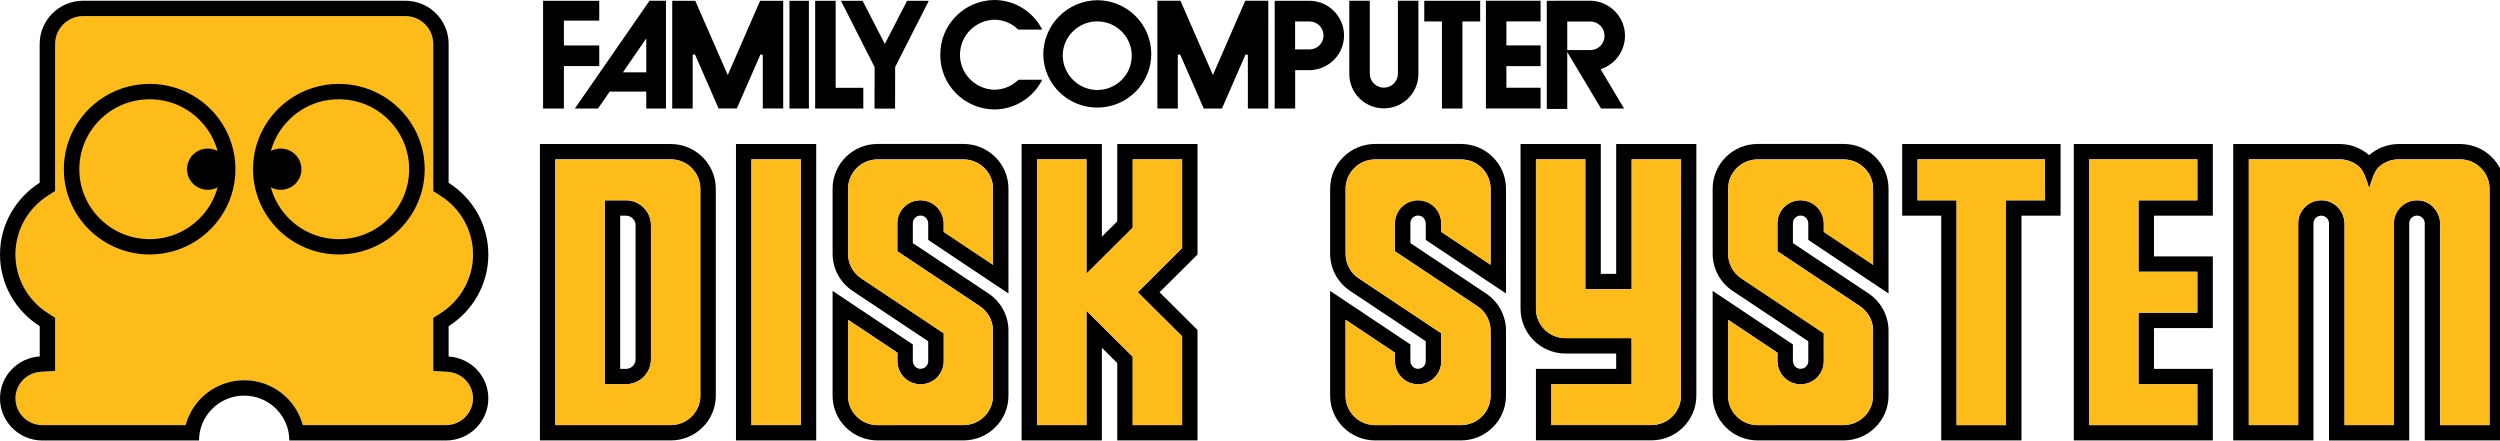 <?xml version="1.0" encoding="UTF-8" standalone="no"?>
<svg
   height="113"
   viewBox="0 0 640 113"
   width="640"
   version="1.1"
   id="svg26"
   sodipodi:docname="fds.svg"
   inkscape:version="1.3.2 (091e20e, 2023-11-25)"
   xmlns:inkscape="http://www.inkscape.org/namespaces/inkscape"
   xmlns:sodipodi="http://sodipodi.sourceforge.net/DTD/sodipodi-0.dtd"
   xmlns="http://www.w3.org/2000/svg"
   xmlns:svg="http://www.w3.org/2000/svg">
  <defs
     id="defs26" />
  <sodipodi:namedview
     id="namedview26"
     pagecolor="#ffffff"
     bordercolor="#000000"
     borderopacity="0.25"
     inkscape:showpageshadow="2"
     inkscape:pageopacity="0.0"
     inkscape:pagecheckerboard="0"
     inkscape:deskcolor="#d1d1d1"
     inkscape:zoom="1"
     inkscape:cx="322.5"
     inkscape:cy="54"
     inkscape:window-width="1312"
     inkscape:window-height="449"
     inkscape:window-x="0"
     inkscape:window-y="39"
     inkscape:window-maximized="0"
     inkscape:current-layer="svg26" />
  <g
     id="g1"
     transform="scale(0.167,0.166)">
    <g
       id="g28">
      <g
         id="g27"
         transform="scale(1,0.999)">
        <g
           transform="scale(1,1.001)"
           id="g26">
          <path
             d="m 664.2,503.1 v -13 l 10.9,-7 c 31.3,-20 50,-53.9 50,-90.7 0,-36.8 -18.7,-70.6 -50,-90.7 l -10.9,-7 v -13 -213.8 c 0,-23.7 -19.3,-43.1 -43,-43.1 H 127.6 c -23.7,0 -43.1,19.3 -43.1,43.1 v 213.9 13 l -10.9,7 c -31.3,20 -49.9,53.9 -49.9,90.7 0,36.8 18.7,70.6 49.9,90.7 l 10.9,7 v 13 46.7 22.1 l -22.2,1.4 c -21.7,1.4 -38.6,19.3 -38.6,40.9 0,22.8 18.5,41.3 41.2,41.3 h 219.6 c 10.5,-39.8 46.8,-69.2 89.8,-69.2 43,0 79.4,29.4 89.8,69.2 h 219.6 c 22.8,0 41.2,-18.5 41.2,-41.3 0,-21.6 -17,-39.5 -38.7,-40.9 L 664,572 v -22.3 z"
             fill="#fdbc1a"
             id="path1" />
          <path
             d="m 519.4,153.1 c 28.8,0 55.9,11.2 76.2,31.6 20.4,20.4 31.6,47.4 31.6,76.3 0,28.8 -11.2,55.9 -31.6,76.2 -20.4,20.4 -47.5,31.6 -76.2,31.6 -28.7,0 -55.9,-11.2 -76.2,-31.6 -20.4,-20.4 -31.6,-47.5 -31.6,-76.2 0,-28.8 11.2,-55.9 31.6,-76.3 20.3,-20.4 47.4,-31.6 76.2,-31.6 m 0,-23.7 c -72.6,0 -131.5,58.9 -131.5,131.5 0,72.6 58.9,131.5 131.5,131.5 C 592,392.4 651,333.5 651,260.9 651,188.3 592.1,129.4 519.4,129.4 Z"
             id="path2" />
          <circle
             cx="430.3"
             cy="260.9"
             r="31.8"
             id="circle2" />
          <path
             d="m 229.4,153.1 c 28.8,0 55.9,11.2 76.2,31.6 20.4,20.4 31.6,47.4 31.6,76.3 0,28.8 -11.2,55.9 -31.6,76.2 -20.4,20.4 -47.5,31.6 -76.2,31.6 -28.7,0 -55.9,-11.2 -76.2,-31.6 -20.4,-20.4 -31.6,-47.5 -31.6,-76.2 0,-28.8 11.2,-55.9 31.6,-76.3 20.3,-20.4 47.4,-31.6 76.2,-31.6 m 0,-23.7 c -72.6,0 -131.5,58.9 -131.5,131.5 0,72.6 58.9,131.5 131.5,131.5 72.6,0 131.5,-58.9 131.5,-131.5 0,-72.6 -58.9,-131.5 -131.5,-131.5 z"
             id="path3" />
          <circle
             cx="318.5"
             cy="260.9"
             r="31.8"
             id="circle3" />
          <path
             d="m 621.2,24.8 c 23.7,0 43,19.3 43,43.1 v 213.9 13 l 10.9,7 c 31.3,20 50,53.9 50,90.7 0,36.8 -18.7,70.6 -50,90.7 l -10.9,7 v 13 46.7 22.1 l 22.2,1.4 c 21.7,1.4 38.7,19.3 38.7,40.9 0,22.8 -18.5,41.3 -41.2,41.3 H 464.2 c -10.5,-39.8 -46.8,-69.2 -89.8,-69.2 -43,0 -79.4,29.4 -89.8,69.2 H 64.9 c -22.8,0 -41.2,-18.5 -41.2,-41.3 0,-21.6 17,-39.5 38.6,-40.9 L 84.5,572 V 549.7 503 490 L 73.6,483 C 42.3,463 23.7,429.1 23.7,392.3 c 0,-36.8 18.7,-70.6 49.9,-90.7 l 10.9,-7 v -13 -213.7 c 0,-23.7 19.3,-43.1 43.1,-43.1 z m 0,-23.7 H 127.6 C 90.7,1.1 60.8,31 60.8,67.9 V 281.8 C 24.4,305.2 0,345.9 0,392.4 0,439 24.4,479.7 60.9,503 v 46.7 C 26.9,551.9 0,579.8 0,614.3 c 0,35.9 29.1,65 64.9,65 h 240.2 c 0,-38.2 31,-69.2 69.2,-69.2 38.2,0 69.2,31 69.2,69.2 h 240.2 c 35.9,0 64.9,-29.1 64.9,-65 0,-34.5 -26.9,-62.4 -60.9,-64.5 v -46.7 c 36.5,-23.4 60.9,-64 60.9,-110.6 0,-46.6 -24.3,-87.3 -60.9,-110.6 V 67.9 C 687.9,31 658,1.1 621.2,1.1 Z"
             id="path4" />
          <path
             d="M 1028.2,222.1 H 827.7 v 457.1 h 200.6 c 38.1,0 69,-30.9 69,-69 V 291.1 c -0.1,-38.1 -31,-69 -69.1,-69 z m 45.4,388.1 c 0,25 -20.3,45.3 -45.3,45.3 h -177 V 245.7 h 176.9 c 25,0 45.3,20.3 45.3,45.3 v 319.2 z"
             id="path5" />
          <path
             d="m 1515.3,452.6 -116,-77.7 v -30.7 c 0,-7.2 6.4,-12.9 13.8,-11.6 5.8,1 9.8,6.4 9.8,12.3 v 18 7.1 l 123,82.6 V 291 c 0,-38.1 -30.9,-69 -69,-69 h -131.6 c -38.1,0 -69,30.9 -69,69 v 100.3 c 0,23 11.5,44.5 30.6,57.3 l 116,77.7 V 557 c 0,7.2 -6.4,12.8 -13.8,11.6 -5.8,-0.9 -9.8,-6.4 -9.8,-12.3 v -18 -7.1 l -123,-82.6 v 161.6 c 0,38.1 30.9,69 69,69 h 131.6 c 38.1,0 69,-30.9 69,-69 V 520.5 542.6 510 c 0,-23.1 -11.5,-44.6 -30.6,-57.4 z m 6.9,67.9 v 89.7 c 0,25 -20.3,45.3 -45.3,45.3 h -131.6 c -25,0 -45.3,-20.3 -45.3,-45.3 V 493.1 l 75.7,50.8 v 12.6 c 0,17.8 12.5,32.8 29.7,35.6 1.9,0.3 3.8,0.5 5.8,0.5 8.4,0 16.5,-3 23,-8.4 7.9,-6.8 12.5,-16.6 12.5,-27 v -30.7 -12.6 l -10.5,-7 -116,-77.7 c -12.6,-8.4 -20.1,-22.5 -20.1,-37.7 V 291.1 c 0,-25 20.3,-45.3 45.3,-45.3 H 1477 c 25,0 45.3,20.3 45.3,45.3 v 117.2 l -75.7,-50.8 v -12.6 c 0,-17.9 -12.5,-32.8 -29.7,-35.6 -1.9,-0.3 -3.8,-0.5 -5.8,-0.5 -8.4,0 -16.5,3 -23,8.4 -7.9,6.8 -12.5,16.6 -12.5,27 v 30.7 12.6 l 10.5,7 116,77.7 c 12.6,8.4 20.1,22.5 20.1,37.7 z"
             id="path6" />
          <path
             d="m 2864.4,452.6 -116,-77.7 v -30.7 c 0,-7.2 6.4,-12.9 13.8,-11.6 5.8,1 9.8,6.4 9.8,12.3 v 18 7.1 l 123,82.6 V 291 c 0,-38.1 -30.9,-69 -69,-69 h -131.6 c -38.1,0 -69,30.9 -69,69 v 100.3 c 0,23 11.5,44.5 30.6,57.3 l 116,77.7 V 557 c 0,7.2 -6.4,12.8 -13.8,11.6 -5.8,-0.9 -9.8,-6.4 -9.8,-12.3 v -18 -7.1 l -123,-82.6 v 161.6 c 0,38.1 30.9,69 69,69 H 2826 c 38.1,0 69,-30.9 69,-69 V 520.5 542.6 510 c -0.1,-23.1 -11.5,-44.6 -30.6,-57.4 z m 6.9,67.9 v 89.7 c 0,25 -20.3,45.3 -45.3,45.3 h -131.6 c -25,0 -45.3,-20.3 -45.3,-45.3 V 493.1 l 75.7,50.8 v 12.6 c 0,17.8 12.5,32.8 29.7,35.6 1.9,0.3 3.9,0.5 5.8,0.5 8.4,0 16.5,-3 23,-8.4 7.9,-6.8 12.5,-16.6 12.5,-27 v -30.7 -12.6 l -10.5,-7 -116,-77.7 c -12.6,-8.4 -20.1,-22.5 -20.1,-37.7 V 291.1 c 0,-25 20.3,-45.3 45.3,-45.3 h 131.6 c 25,0 45.3,20.3 45.3,45.3 v 117.2 l -75.6,-50.8 v -12.6 c 0,-17.9 -12.5,-32.8 -29.7,-35.6 -1.9,-0.3 -3.9,-0.5 -5.8,-0.5 -8.4,0 -16.5,3 -23,8.4 -7.9,6.8 -12.5,16.6 -12.5,27 v 30.7 12.6 l 10.5,7 116,77.7 c 12.6,8.4 20.1,22.5 20.1,37.7 z"
             id="path7" />
          <path
             d="m 2278,452.6 -116,-77.7 v -30.7 c 0,-7.2 6.4,-12.9 13.8,-11.6 5.8,1 9.8,6.4 9.8,12.3 v 18 7.1 l 123,82.6 V 291 c 0,-38.1 -30.9,-69 -69,-69 H 2108 c -38.1,0 -69,30.9 -69,69 v 100.3 c 0,23 11.5,44.5 30.6,57.3 l 116,77.7 V 557 c 0,7.2 -6.4,12.8 -13.8,11.6 -5.8,-0.9 -9.8,-6.4 -9.8,-12.3 v -18 -7.1 l -123,-82.6 v 161.6 c 0,38.1 30.9,69 69,69 h 131.6 c 38.1,0 69,-30.9 69,-69 V 520.5 542.6 510 c 0,-23.1 -11.5,-44.6 -30.6,-57.4 z m 7,67.9 v 89.7 c 0,25 -20.3,45.3 -45.3,45.3 H 2108 c -25,0 -45.3,-20.3 -45.3,-45.3 V 493.1 l 75.7,50.8 v 12.6 c 0,17.8 12.5,32.8 29.7,35.6 1.9,0.3 3.9,0.5 5.8,0.5 8.4,0 16.5,-3 23,-8.4 7.9,-6.8 12.5,-16.6 12.5,-27 v -30.7 -12.6 l -10.5,-7 -116,-77.7 c -12.6,-8.4 -20.1,-22.5 -20.1,-37.7 V 291.1 c 0,-25 20.3,-45.3 45.3,-45.3 h 131.6 c 25,0 45.3,20.3 45.3,45.3 v 117.2 l -75.6,-50.8 v -12.6 c 0,-17.9 -12.5,-32.8 -29.7,-35.6 -1.9,-0.3 -3.9,-0.5 -5.8,-0.5 -8.4,0 -16.5,3 -23,8.4 -7.9,6.8 -12.5,16.6 -12.5,27 v 30.7 12.6 l 10.5,7 116,77.7 c 12.6,8.4 20.1,22.5 20.1,37.7 z"
             id="path8" />
          <path
             d="m 1128.2,222.1 v 457.1 h 123 V 222.1 Z m 99.4,433.5 h -75.7 V 245.7 h 75.7 z"
             id="path9" />
          <path
             d="m 3098.8,222.1 h -123 -59.9 v 110.5 h 59.9 v 346.6 h 123 V 332.6 h 59.9 V 222.1 Z m 36.1,86.8 H 3075 v 346.7 h -75.7 V 308.9 h -59.9 v -63.2 h 195.4 z"
             id="path10" />
          <path
             d="M 959.5,308.9 H 927 v 283.6 h 32.5 c 21.2,0 38.4,-17.2 38.4,-38.4 V 347.3 c 0,-21.1 -17.2,-38.4 -38.4,-38.4 z m 14.8,245.2 c 0,8.2 -6.6,14.8 -14.8,14.8 h -8.8 V 332.6 h 8.8 c 8.2,0 14.8,6.6 14.8,14.8 z"
             id="path11" />
          <path
             d="m 1835.7,222.1 h -123 V 341.4 L 1689.1,365 V 222.1 h -123 v 457.1 h 123 V 536.3 l 23.6,23.6 v 119.3 h 123 V 508.9 l -58.2,-58.2 58.2,-58.2 z m -23.6,160.5 -68,68 68,68 v 136.9 h -75.7 V 550.1 l -70.9,-70.9 v 176.3 h -75.7 V 245.7 h 75.7 V 422 l 70.9,-70.9 V 245.7 h 75.7 z"
             id="path12" />
          <path
             d="m 2477.5,222.1 v 200.2 h -23.6 V 222.1 h -123 v 164.7 66.3 23.1 c 0,38.1 30.9,69 69,69 h 77.6 v 23.6 h -123 v 110.3 h 176.9 c 38.1,0 69,-30.9 69,-69 v -388 z m 99.3,388.1 c 0,25 -20.3,45.3 -45.3,45.3 h -153.3 v -63 h 99.3 23.7 v -23.7 -23.6 -23.7 h -23.7 -77.6 c -25,0 -45.3,-20.3 -45.3,-45.3 V 453.1 386.8 245.7 h 75.7 V 422.3 446 h 23.7 23.6 23.7 V 422.3 245.7 h 75.7 z"
             id="path13" />
          <path
             d="m 3301.9,332.6 h 90.2 V 222.1 H 3179 v 457.1 h 213.1 V 568.9 h -90.2 v -63 h 90.2 V 395.4 h -90.2 z m 66.5,86.5 v 63.2 h -90.2 v 110.3 h 90.2 v 63 H 3202.6 V 245.7 h 165.8 v 63.2 h -90.2 v 110.2 z"
             id="path14" />
          <path
             d="m 3771,222.1 h -93.9 c -17.4,0 -33.2,6.5 -45.4,17.1 -12.1,-10.6 -28,-17.1 -45.4,-17.1 h -162.9 v 457.1 h 123 V 344.5 c 0,-6.6 5.3,-11.9 11.9,-11.9 6.6,0 11.9,5.3 11.9,11.9 v 334.8 h 123 V 344.4 c 0,-6.6 5.3,-11.9 11.9,-11.9 6.6,0 11.9,5.3 11.9,11.9 v 334.8 h 123 V 291.1 c 0,-38.1 -30.9,-69 -69,-69 z m 45.3,433.5 h -75.7 V 345.7 c 0,-18.1 -12.9,-34.2 -30.9,-36.5 -21.7,-2.8 -40.2,14.1 -40.2,35.2 V 655.5 H 3594 V 345.7 c 0,-18.1 -12.9,-34.2 -30.9,-36.5 -21.7,-2.8 -40.2,14.1 -40.2,35.2 v 311.1 h -75.7 V 245.7 h 139.2 c 11.7,0 22.4,4.5 30.4,11.8 6.8,6.2 11.8,22.3 13.9,29.9 0.3,1.1 1.8,1.1 2.1,0 2.1,-7.6 7,-23.6 13.8,-29.9 8.1,-7.3 18.7,-11.8 30.4,-11.8 h 93.9 c 25,0 45.3,20.3 45.3,45.3 v 364.6 z"
             id="path15" />
          <g
             fill="#fdbc1a"
             id="g25">
            <path
               d="m 2825.9,655.6 c 25,0 45.3,-20.3 45.3,-45.3 v -89.7 -10.5 c 0,-15.1 -7.5,-29.2 -20.1,-37.7 l -116,-77.7 -10.5,-7 v -12.6 -30.7 c 0,-10.4 4.6,-20.3 12.5,-27 6.5,-5.5 14.6,-8.4 23,-8.4 1.9,0 3.8,0.1 5.8,0.5 17.2,2.8 29.7,17.8 29.7,35.6 v 12.6 l 75.6,50.8 V 291.3 c 0,-25 -20.3,-45.3 -45.3,-45.3 h -131.6 c -25,0 -45.3,20.3 -45.3,45.3 v 100.3 c 0,15.1 7.5,29.2 20.1,37.7 l 116,77.7 10.5,7 v 12.6 30.7 c 0,10.4 -4.6,20.3 -12.5,27 -6.5,5.5 -14.6,8.4 -23,8.4 -1.9,0 -3.8,-0.2 -5.8,-0.5 -17.2,-2.8 -29.7,-17.8 -29.7,-35.6 V 544 l -75.7,-50.8 v 117.2 c 0,25 20.3,45.3 45.3,45.3 z"
               id="path16" />
            <path
               d="m 2239.6,655.6 c 25,0 45.3,-20.3 45.3,-45.3 v -89.7 -10.5 c 0,-15.1 -7.5,-29.2 -20.1,-37.7 l -116,-77.7 -10.5,-7 v -12.6 -30.7 c 0,-10.4 4.6,-20.3 12.5,-27 6.5,-5.5 14.6,-8.4 23,-8.4 1.9,0 3.8,0.1 5.8,0.5 17.2,2.8 29.7,17.8 29.7,35.6 v 12.6 l 75.6,50.8 V 291.3 c 0,-25 -20.3,-45.3 -45.3,-45.3 H 2108 c -25,0 -45.3,20.3 -45.3,45.3 v 100.3 c 0,15.1 7.5,29.2 20.1,37.7 l 116,77.7 10.5,7 v 12.6 30.7 c 0,10.4 -4.6,20.3 -12.5,27 -6.5,5.5 -14.6,8.4 -23,8.4 -1.9,0 -3.8,-0.2 -5.8,-0.5 -17.2,-2.8 -29.7,-17.8 -29.7,-35.6 V 544 l -75.7,-50.8 v 117.2 c 0,25 20.3,45.3 45.3,45.3 z"
               id="path17" />
            <path
               d="M 2576.8,610.2 V 245.7 h -75.7 V 422.3 446 h -23.7 -23.6 -23.7 V 422.3 245.7 h -75.7 v 141.1 66.3 23.1 c 0,25 20.3,45.3 45.3,45.3 h 77.6 23.7 v 23.7 23.6 23.7 h -23.7 -99.3 v 63 h 153.3 c 25.2,0.1 45.5,-20.3 45.5,-45.3 z"
               id="path18" />
            <path
               d="m 1736.4,655.6 h 75.7 V 518.7 l -68,-68 68,-68.1 V 245.7 h -75.7 v 105.4 l -70.9,71 V 245.7 h -75.7 v 409.9 h 75.7 V 479.2 l 70.9,71 z"
               id="path19" />
            <path
               d="m 1151.9,245.7 h 75.7 v 409.8 h -75.7 z"
               id="path20" />
            <path
               d="m 1476.8,655.6 c 25,0 45.3,-20.3 45.3,-45.3 v -89.7 -10.5 c 0,-15.1 -7.5,-29.2 -20.1,-37.7 l -116,-77.7 -10.5,-7 v -12.6 -30.7 c 0,-10.4 4.6,-20.3 12.5,-27 6.5,-5.5 14.6,-8.4 23,-8.4 1.9,0 3.8,0.1 5.8,0.5 17.2,2.8 29.7,17.8 29.7,35.6 v 12.6 l 75.7,50.8 V 291.3 c 0,-25 -20.3,-45.3 -45.3,-45.3 h -131.6 c -25,0 -45.3,20.3 -45.3,45.3 v 100.3 c 0,15.1 7.5,29.2 20.1,37.7 l 116,77.7 10.5,7 v 12.6 30.7 c 0,10.4 -4.6,20.3 -12.5,27 -6.5,5.5 -14.6,8.4 -23,8.4 -1.9,0 -3.8,-0.2 -5.8,-0.5 -17.2,-2.8 -29.7,-17.8 -29.7,-35.6 V 544 l -75.7,-50.8 v 117.2 c 0,25 20.3,45.3 45.3,45.3 z"
               id="path21" />
            <path
               d="M 1073.6,610.2 V 291.1 c 0,-25 -20.3,-45.3 -45.3,-45.3 h -177 v 409.8 h 176.9 c 25,0 45.4,-20.4 45.4,-45.4 z m -75.7,-56.1 c 0,21.2 -17.2,38.4 -38.4,38.4 H 927 V 308.9 h 32.5 c 21.2,0 38.4,17.2 38.4,38.4 z"
               id="path22" />
            <path
               d="m 3740.7,345.7 v 309.9 h 75.7 V 291.1 c 0,-25 -20.3,-45.3 -45.3,-45.3 h -93.9 c -11.7,0 -22.4,4.5 -30.4,11.8 -6.9,6.2 -11.8,22.2 -13.8,29.9 -0.3,1.1 -1.8,1.1 -2.1,0 -2.1,-7.6 -7.1,-23.7 -13.9,-29.9 -8.1,-7.3 -18.7,-11.8 -30.4,-11.8 h -139.2 v 409.8 h 75.7 V 344.4 c 0,-21.1 18.5,-38 40.2,-35.2 17.9,2.3 30.9,18.4 30.9,36.5 v 309.9 h 75.7 V 344.4 c 0,-21.1 18.5,-38 40.2,-35.2 17.6,2.3 30.6,18.4 30.6,36.5 z"
               id="path23" />
            <path
               d="m 2999.4,655.6 h 75.7 V 308.9 h 59.8 v -63.2 h -195.3 v 63.2 h 59.8 z"
               id="path24" />
            <path
               d="m 3368.4,592.5 h -90.2 V 482.2 h 90.2 v -63.1 h -90.2 V 308.9 h 90.2 v -63.2 h -165.8 v 409.9 h 165.8 z"
               id="path25" />
          </g>
          <path
             d="m 1441.4,84.4 c -0.4,46.1 36.6,83.9 82.8,84.4 30.9,-0.1 59.1,-17.6 73.1,-45.1 l 0.3,-0.7 h -36.4 c -9.9,9.8 -23.1,15.3 -37,15.4 -29.8,-0.8 -53.4,-25.6 -52.6,-55.4 0.8,-28.7 23.9,-51.9 52.6,-52.6 13.7,0 26.9,5.5 36.6,15.2 l 36.8,0.1 -0.3,-0.7 c -14,-27.5 -42.2,-44.9 -73.1,-45 -46.1,0.5 -83.1,38.2 -82.8,84.4 z m 157.9,0.4 c 0.9,45.7 38.7,82 84.4,81.1 45.7,-0.9 82,-38.7 81.1,-84.4 -0.9,-45.1 -37.7,-81.1 -82.7,-81.2 -46.2,0.6 -83.2,38.4 -82.8,84.5 z m 29.8,0 c 0.6,-29.2 24.8,-52.4 54,-51.8 29.2,0.6 52.4,24.8 51.8,54 -0.6,28.8 -24.1,51.8 -52.9,51.8 -29.5,-0.3 -53.1,-24.5 -52.9,-54 z M 2361.2,1.1 h -83.4 v 166.2 h 83.8 v -32 h -52.4 V 102 h 52.4 V 70 h -52.4 V 33 h 52.4 V 1 Z m -1340.8,0 H 995.7 L 881.2,167.4 h 35.5 c 0,0 17.7,-25.8 17.9,-26.1 h 56.1 v 26.1 h 30.2 V 1.1 Z m -63.5,107.5 33.8,-49.4 v 52.3 H 955 c 0.6,-0.9 1.9,-2.9 1.9,-2.9 z m 987,-107.5 h -35 c 0,0 -48.8,112.8 -49.6,114.6 -0.8,-1.8 -49.8,-114.6 -49.8,-114.6 h -35.3 v 166.3 h 31.3 V 84.6 c 0.5,-0.1 3,-0.7 3.5,-0.8 l 36.3,83.6 h 27.9 c 0,0 36,-82.8 36.2,-83.5 0.5,0.1 3,0.7 3.5,0.8 v 82.7 h 31.3 V 1.1 Z m 230,0 h -31 v 112.2 c 0.2,11.9 -9.4,21.7 -21.2,21.9 -11.8,0.2 -21.7,-9.3 -21.9,-21.2 0,-0.2 0,-0.4 0,-0.6 V 1.1 h -31.4 v 112.2 c -0.5,29.3 22.8,53.3 52.1,53.8 29.3,0.5 53.3,-22.8 53.8,-52.1 0,-0.6 0,-1.1 0,-1.7 V 1.2 Z m 197.7,0.1 h -0.5 V 168 h 31.4 V 80.2 c 1.6,2.6 51.8,87.2 51.8,87.2 h 35.3 c 0,0 -35.4,-59.7 -35.9,-60.6 0.7,-0.2 2.1,-0.8 2.1,-0.8 28,-10.5 42.2,-41.7 31.8,-69.7 -7.7,-20.6 -27.1,-34.5 -49.1,-35.2 z m 66.9,31.9 c 11.9,0.4 21.2,10.2 21.1,22.1 0.2,11.9 -9.2,21.7 -21.1,22 h -36 v -44 h 36 z M 1954.4,1.2 h -0.4 v 166.2 h 31.4 v -59.2 h 22.4 c 29.6,-0.6 53.1,-25 52.5,-54.5 -0.5,-28.8 -23.7,-52 -52.5,-52.5 z m 53.3,31.9 c 11.9,0.2 21.4,10.1 21.2,22 -0.2,11.6 -9.6,20.9 -21.2,21.1 h -22.4 V 33.1 Z M 2268.5,1.2 h -85.2 v 31.9 h 27.1 v 134.3 h 31.4 V 33.1 H 2269 V 1.2 Z m -845.5,0 h -32.5 c 0,0 -33.4,65 -34.1,66.6 -0.8,-1.5 -34.1,-66.6 -34.1,-66.6 h -33.2 l 51.6,102.2 -0.1,64.1 h 31.5 l 0.1,-64.2 c 0.1,0 51.2,-101.3 51.2,-101.3 l 0.3,-0.7 z m -142.5,0 h -30.9 v 166.2 h 73.8 v -32 H 1281 V 1.2 Z m -40.9,0 h -29.4 V 167.4 H 1240 V 1.2 Z m -39.4,0 h -35 c 0,0 -48.8,112.7 -49.6,114.5 L 1065.8,1.2 h -35.3 v 166.2 h 31.3 V 84.6 c 0.5,-0.1 3,-0.7 3.5,-0.8 0.3,0.7 36.3,83.5 36.3,83.5 h 27.9 l 36.3,-83.5 c 0.5,0.1 3,0.7 3.5,0.8 v 82.7 h 31.3 V 1.2 Z m -282,0 h -85.7 v 166.2 h 31.9 v -65.5 h 54.2 V 70.1 H 864.4 V 31.8 h 54.2 V 1.2 Z"
             id="path26" />
        </g>
      </g>
    </g>
  </g>
</svg>
